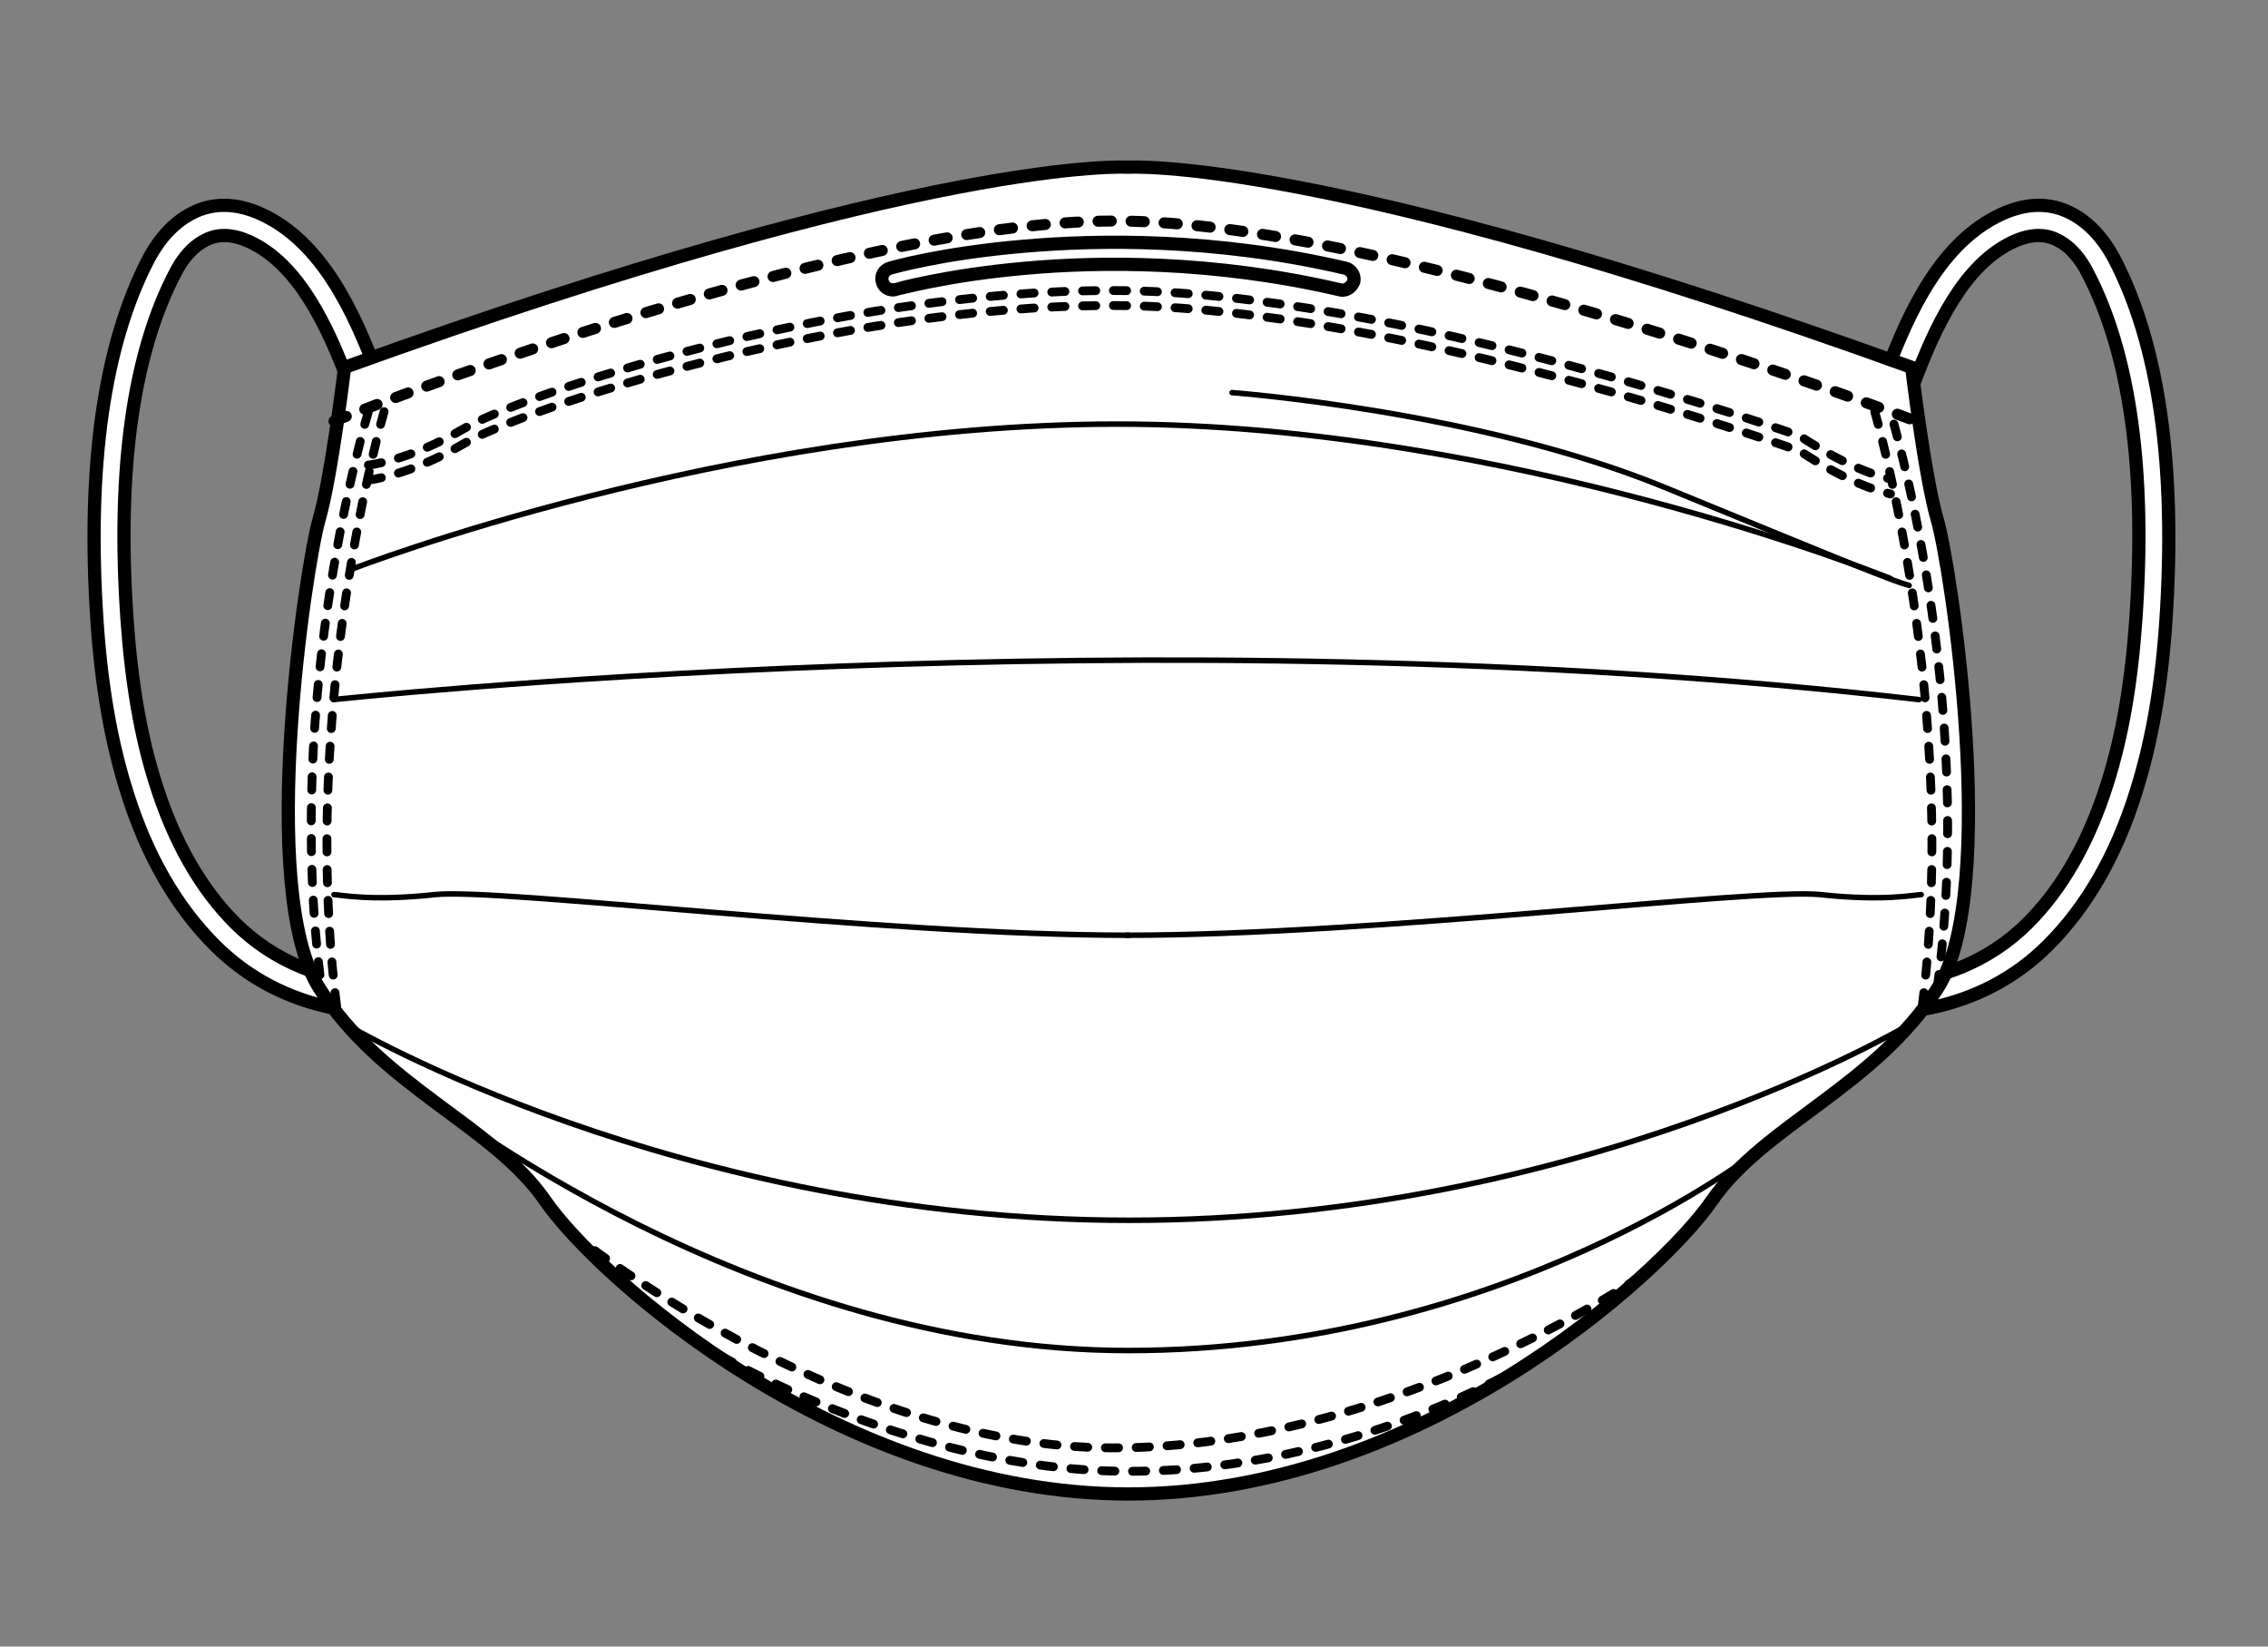 <?xml version="1.0" encoding="utf-8"?>
<!-- Generator: Adobe Illustrator 19.2.1, SVG Export Plug-In . SVG Version: 6.00 Build 0)  -->
<svg version="1.1" id="Layer_1" xmlns="http://www.w3.org/2000/svg" xmlns:xlink="http://www.w3.org/1999/xlink" x="0px" y="0px"
	 viewBox="0 0 620 450" enable-background="new 0 0 620 450" xml:space="preserve">
	 <rect x="0" y="0" width="620" height="450" fill="#808080" stroke="none"/>
	 <!-- hack to set margins -->
<rect fill="none" width="620" height="450" stroke="none" style="opacity:0;fill-opacity:0;"/>
	 <!--set cutmask -->
<path id="la-product-cutmask" fill="#FFFFFF" d="M529.6,142.1c-3.5-12.1-7-41.7-7-41.7C361.5,42.2,308.4,45.7,308.4,45.7s-53.1-3.5-214.2,54.7c0,0-3.5,29.6-7,41.7
		c-3.5,12.1-17,100.8,0,127.8s47.6,37.6,61.8,58.2c14.2,20.6,80.4,80.2,159.5,80.2l0,0l0,0l0,0l0,0c79.1,0,145.3-59.6,159.5-80.2
		s44.7-31.2,61.8-58.2C546.7,242.9,533.2,154.1,529.6,142.1z M367,79.3c-0.2,0-0.5,0-0.7-0.1c-34.8-8.1-65.9-7.7-85.9-5.9c-21.7,1.9-35.4,5.8-35.5,5.8c-1.6,0.5-3.3-0.5-3.7-2.1
		c-0.5-1.6,0.5-3.3,2.1-3.7c0.6-0.2,14.2-4.1,36.5-6c20.5-1.8,52.4-2.3,88,6c1.6,0.4,2.6,2,2.3,3.6C369.6,78.3,368.3,79.3,367,79.3z
		"/>
<g>
	
		<path fill="#FFFFFF" stroke="#000000" stroke-width="3.614" stroke-linecap="round" stroke-linejoin="round" stroke-miterlimit="10" d="
		M512.7,276.8c-7.3,0-14.8-1-22.6-3c-2.2-0.6-3.5-2.8-2.9-4.9c0.6-2.2,2.8-3.5,4.9-2.9c33.5,8.6,53.2-4.8,62-13.5
		c9.6-9.5,17-22.5,22-38.5c4.1-12.9,6.6-27.7,7.8-45.1c2.8-40.6-1.7-72.4-13.3-94.5c-1.5-2.9-4.1-6.8-8.2-8.8
		c-3.4-1.8-7.5-1.6-11.9,0.4c-13.6,6.2-21.6,23.4-27.5,39.3c-4.1,11-9.2,24.7-9.7,36.8c-0.1,2.2-2,4-4.2,3.9s-4-2-3.9-4.2
		c0.5-13.4,5.9-27.8,10.2-39.4c6.5-17.5,15.4-36.4,31.8-43.9c6.8-3.1,13.3-3.2,19-0.2c4.7,2.4,8.7,6.7,11.7,12.3
		c12.3,23.5,17,56.8,14.2,98.9c-1.2,18.1-3.9,33.4-8.2,47c-5.4,17.3-13.5,31.3-24,41.8c-9,9-20.1,14.8-32.9,17.3
		C522.3,276.3,517.6,276.8,512.7,276.8z"/>
	
		<path fill="#FFFFFF" stroke="#000000" stroke-width="3.614" stroke-linecap="round" stroke-linejoin="round" stroke-miterlimit="10" d="
		M105.9,276.8c7.3,0,14.8-1,22.6-3c2.2-0.6,3.5-2.8,2.9-4.9c-0.6-2.2-2.8-3.5-4.9-2.9c-33.5,8.6-53.2-4.8-62-13.5
		c-9.6-9.5-17-22.5-22-38.5c-4.1-12.9-6.6-27.7-7.8-45.1c-2.8-40.6,1.7-72.4,13.3-94.5c1.5-2.9,4.1-6.8,8.2-8.8
		c3.4-1.8,7.5-1.6,11.9,0.4c13.6,6.2,21.6,23.4,27.5,39.3c4.1,11,9.2,24.7,9.7,36.8c0.1,2.2,2,4,4.2,3.9s4-2,3.9-4.2
		c-0.5-13.4-5.9-27.8-10.2-39.4C96.7,84.9,87.8,66,71.4,58.5c-6.8-3.1-13.3-3.2-19-0.2c-4.7,2.4-8.7,6.7-11.7,12.3
		c-12.3,23.5-17,56.8-14.2,98.9c1.2,18.1,3.9,33.4,8.2,47c5.4,17.3,13.5,31.3,24,41.8c9,9,20.1,14.8,32.9,17.3
		C96.3,276.3,101,276.8,105.9,276.8z"/>
</g>
<g>
	
		<path id="la_x7C_Body_Color" fill="#FFFFFF" stroke="#000000" stroke-width="3.614" stroke-linecap="round" stroke-linejoin="round" stroke-miterlimit="10" d="
		M529.6,142.1c-3.5-12.1-7-41.7-7-41.7C361.5,42.2,308.4,45.7,308.4,45.7s-53.1-3.5-214.2,54.7c0,0-3.5,29.6-7,41.7
		c-3.5,12.1-17,100.8,0,127.8s47.6,37.6,61.8,58.2c14.2,20.6,80.4,80.2,159.5,80.2l0,0l0,0l0,0l0,0c79.1,0,145.3-59.6,159.5-80.2
		s44.7-31.2,61.8-58.2C546.7,242.9,533.2,154.1,529.6,142.1z"/>
	
		<path fill="none" stroke="#000000" stroke-width="3.012" stroke-linecap="round" stroke-linejoin="round" stroke-dasharray="3.612,5.419" d="
		M91.3,115.1c0,0,136.3-54.7,213.5-54.7s220.8,55.4,220.8,55.4"/>
	
		<path fill="none" stroke="#000000" stroke-width="2.409" stroke-linecap="round" stroke-linejoin="round" stroke-miterlimit="10" stroke-dasharray="3.614,4.819" d="
		M529.6,269.9c10.8-80-12.8-157.3-12.8-157.3"/>
	
		<path fill="none" stroke="#000000" stroke-width="2.409" stroke-linecap="round" stroke-linejoin="round" stroke-miterlimit="10" stroke-dasharray="3.614,4.819" d="
		M512.5,112.5c0,0,23.6,80.6,12.8,163.9"/>
	
		<path fill="none" stroke="#000000" stroke-width="2.409" stroke-linecap="round" stroke-linejoin="round" stroke-miterlimit="10" stroke-dasharray="3.614,4.819" d="
		M100.7,112.5c0,0-23.6,77.4-12.8,157.3"/>
	
		<path fill="none" stroke="#000000" stroke-width="2.409" stroke-linecap="round" stroke-linejoin="round" stroke-miterlimit="10" stroke-dasharray="3.614,4.819" d="
		M105,112.5c0,0-23.6,80.6-12.8,163.9"/>
	
		<path fill="none" stroke="#000000" stroke-width="2.409" stroke-linecap="round" stroke-linejoin="round" stroke-miterlimit="10" stroke-dasharray="3.614,4.819" d="
		M100.7,131.2c0,0,10.8-1,26.2-10s99.9-37.7,177-37.7s188.2,39.8,188.2,39.8s13.4,9.2,24.7,11.7"/>
	
		<path fill="none" stroke="#000000" stroke-width="2.409" stroke-linecap="round" stroke-linejoin="round" stroke-miterlimit="10" stroke-dasharray="3.614,4.819" d="
		M100.7,127.1c0,0,10.8-1,26.2-10s99.9-37.7,177-37.7s188.2,39.8,188.2,39.8s13.4,9.2,24.7,11.7"/>
	
		<path id="clip" fill="#FFFFFF" stroke="#000000" stroke-width="3.614" stroke-linecap="round" stroke-linejoin="round" stroke-miterlimit="10" d="
		M367,79.3c-0.2,0-0.5,0-0.7-0.1c-34.8-8.1-65.9-7.7-85.9-5.9c-21.7,1.9-35.4,5.8-35.5,5.8c-1.6,0.5-3.3-0.5-3.7-2.1
		c-0.5-1.6,0.5-3.3,2.1-3.7c0.6-0.2,14.2-4.1,36.5-6c20.5-1.8,52.4-2.3,88,6c1.6,0.4,2.6,2,2.3,3.6C369.6,78.3,368.3,79.3,367,79.3z
		"/>
	
		<path fill="none" stroke="#000000" stroke-width="1.506" stroke-linecap="round" stroke-linejoin="round" stroke-miterlimit="10" d="
		M96.3,155.5c0,0,102.3-39.6,209.2-39.6s211.3,42.2,211.3,42.2"/>
	
		<path fill="none" stroke="#000000" stroke-width="1.506" stroke-linecap="round" stroke-linejoin="round" stroke-miterlimit="10" d="
		M336.8,107.3c0,0,67.1,5,117.8,25.7c50.7,20.8,62.5,25.7,67.3,27"/>
	
		<path fill="none" stroke="#000000" stroke-width="1.506" stroke-linecap="round" stroke-linejoin="round" stroke-miterlimit="10" d="
		M91.2,191.2c0,0,223.7-24.3,433.4,0"/>
	
		<path fill="none" stroke="#000000" stroke-width="1.506" stroke-linecap="round" stroke-linejoin="round" stroke-miterlimit="10" d="
		M91.3,244.5c1.5,0,10,1.9,27.5,0s121.8,11.1,189.8,11.1"/>
	
		<path fill="none" stroke="#000000" stroke-width="1.506" stroke-linecap="round" stroke-linejoin="round" stroke-miterlimit="10" d="
		M525.2,244.5c-1.5,0-10,1.9-27.5,0s-121.8,11.1-189.8,11.1"/>
	
		<path fill="none" stroke="#000000" stroke-width="1.506" stroke-linecap="round" stroke-linejoin="round" stroke-miterlimit="10" d="
		M113.1,296.8c6.4,4.8,92.4,72.3,195.3,72.3s172.5-54.8,172.5-54.8"/>
	
		<path fill="none" stroke="#000000" stroke-width="1.506" stroke-linecap="round" stroke-linejoin="round" stroke-miterlimit="10" d="
		M521.9,280c0,0-89.5,53.5-213.2,53.5S94.7,280,94.7,280"/>
	
		<path fill="none" stroke="#000000" stroke-width="2.409" stroke-linecap="round" stroke-linejoin="round" stroke-miterlimit="10" stroke-dasharray="3.614,4.819" d="
		M155.9,336.7c0,0,72.5,59,148.5,59s144.3-47,144.3-47"/>
	
		<path fill="none" stroke="#000000" stroke-width="2.409" stroke-linecap="round" stroke-linejoin="round" stroke-miterlimit="10" stroke-dasharray="3.614,4.819" d="
		M189.8,366.3c1.9,1.3,57.2,35.8,118.8,35.8s109.9-30,109.9-30"/>
</g>
</svg>
